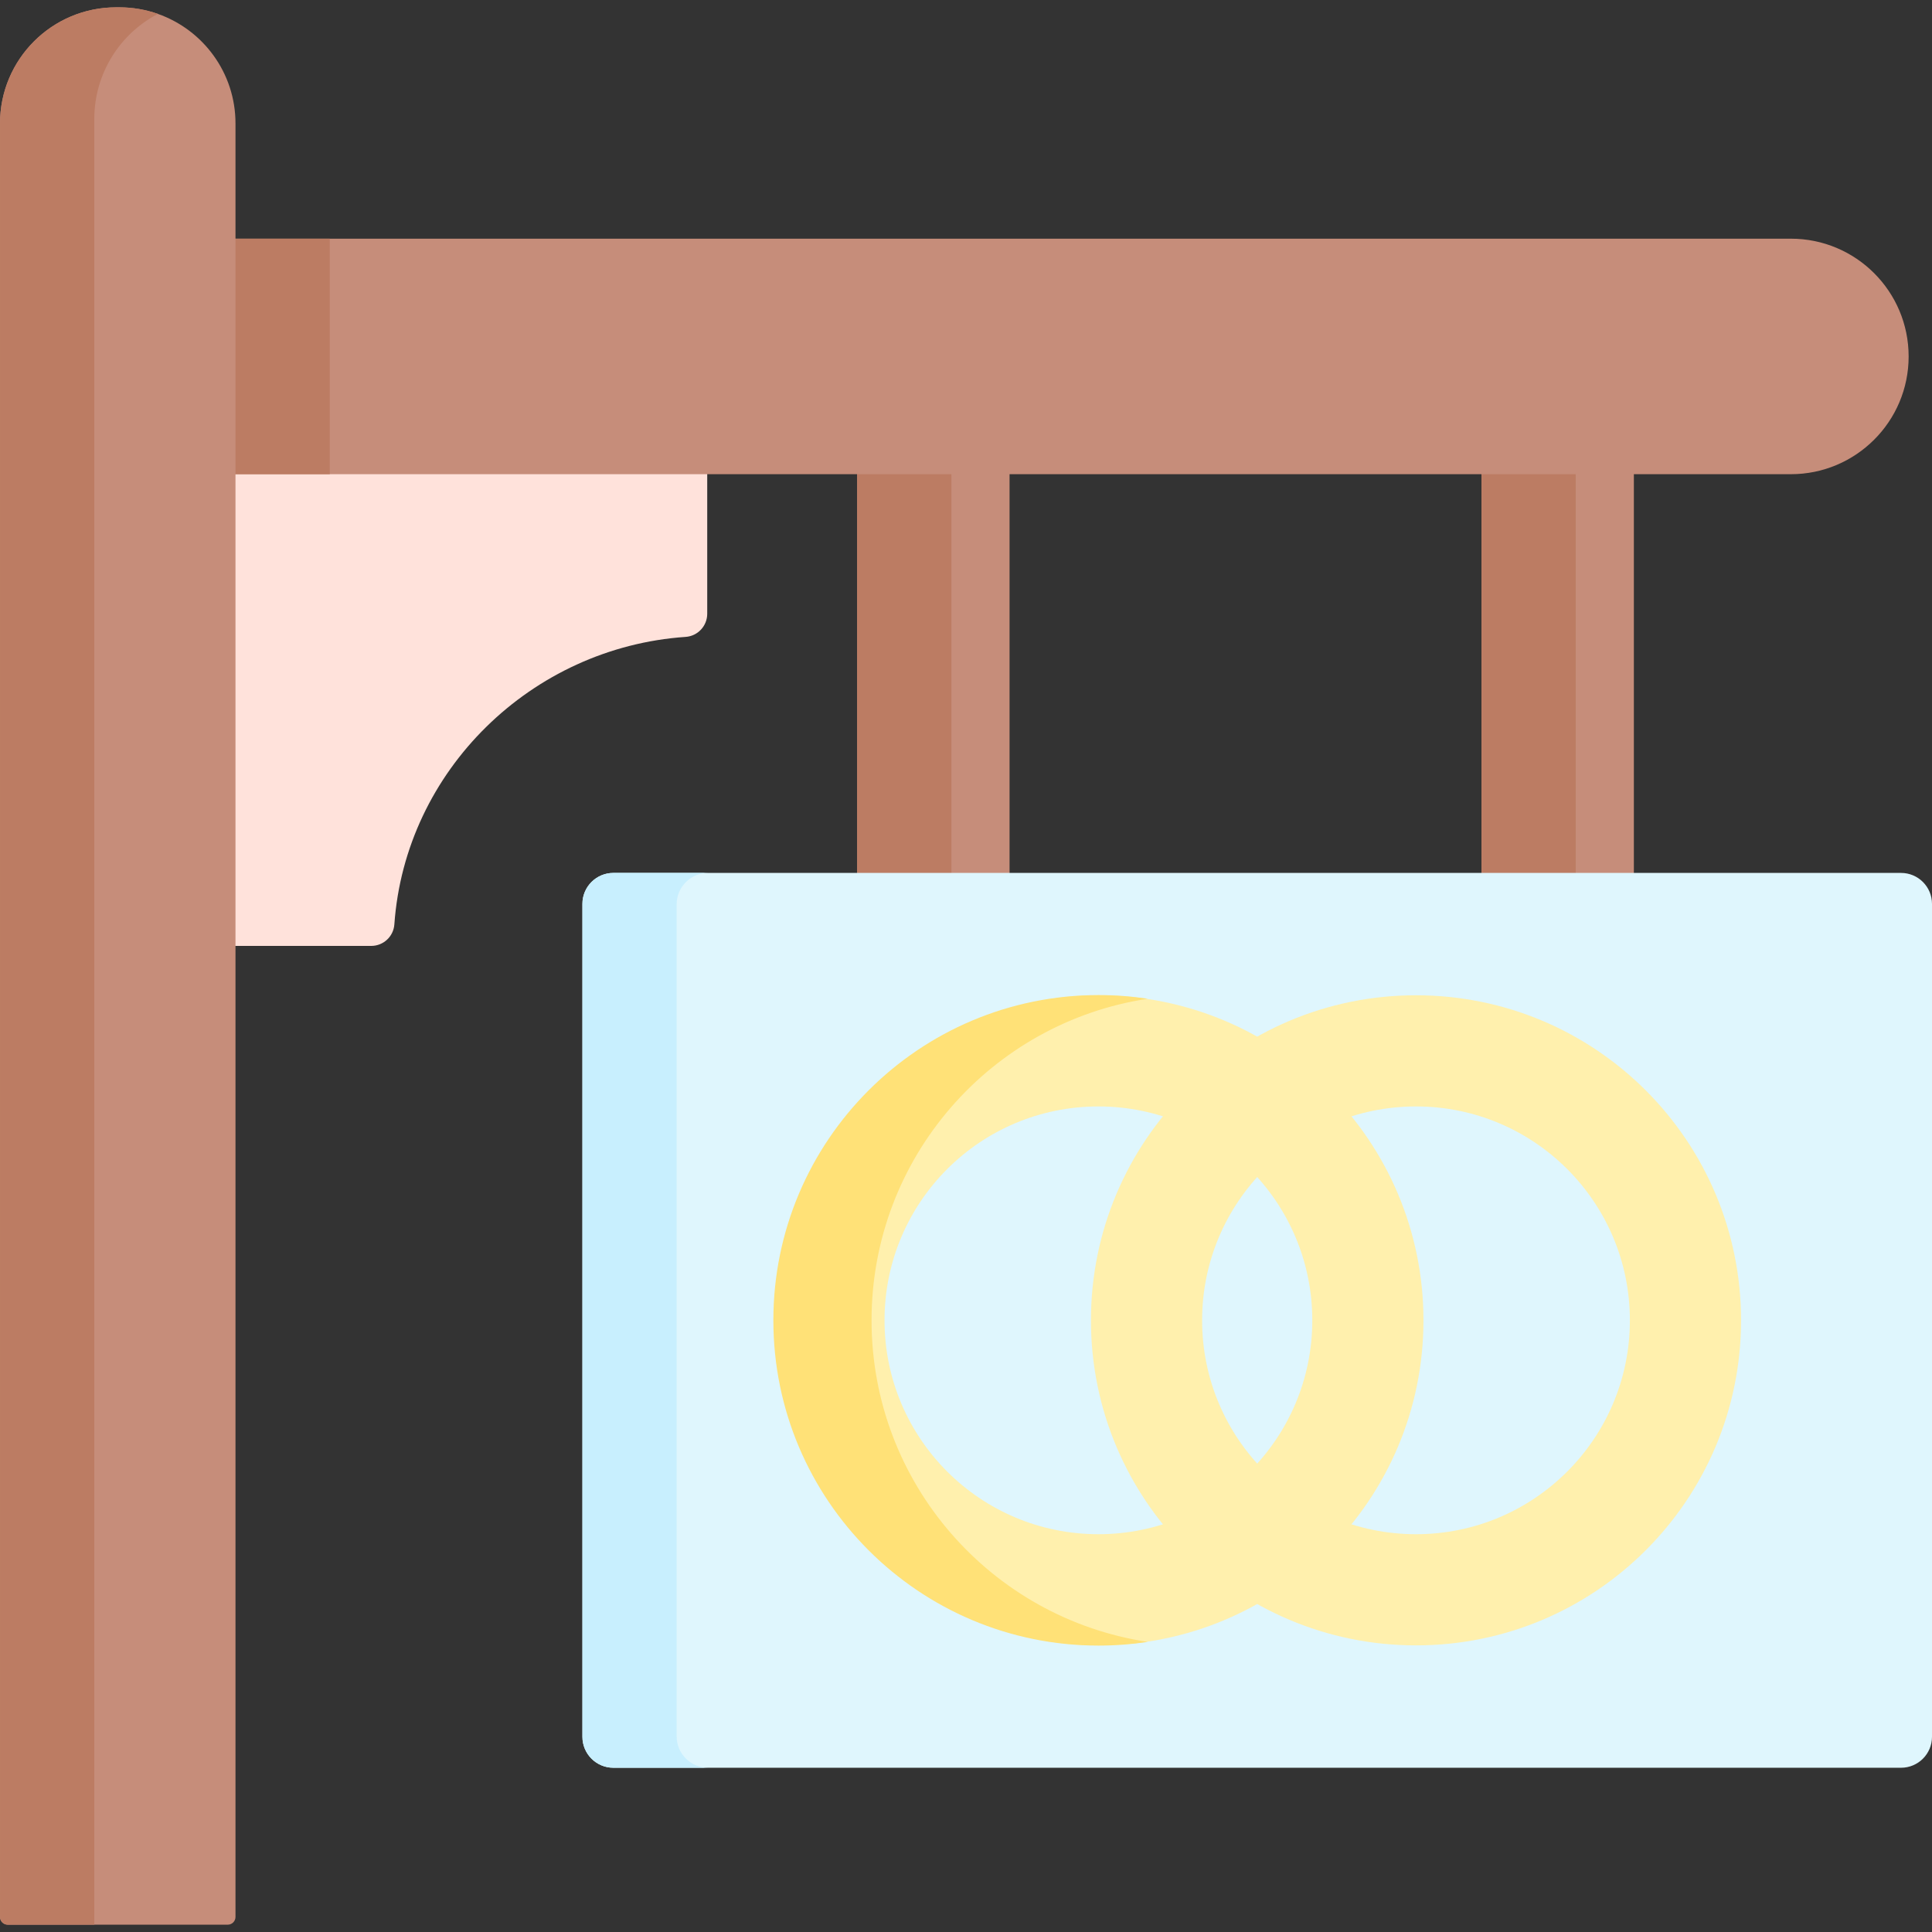<svg id="Capa_1" enable-background="new 0 0 498.98 498.98" height="512" viewBox="0 0 498.98 498.98" width="512" xmlns="http://www.w3.org/2000/svg"><rect x="0" y="0" width="498.98" height="498.98" fill="#333333" stroke="none"/><g><path d="m382.62 106.91h39.36v137.39h-39.36z" fill="#c68d7a"/><path d="m221.38 102.08h39.36v137.39h-39.36z" fill="#c68d7a"/><path d="m382.62 106.91h24.34v137.39h-24.34z" fill="#bc7c63"/><path d="m221.38 102.08h24.34v137.39h-24.34z" fill="#bc7c63"/><path d="m95.875 244.301h-49.899v-136.68h136.68v50.893c0 3.146-2.431 5.761-5.569 5.977-39.825 2.731-72.434 34.501-75.236 74.253-.221 3.133-2.835 5.557-5.976 5.557z" fill="#ffe2db"/><path d="m492.946 92.058c0 8.404-3.406 16.007-8.911 21.502-5.505 5.505-13.108 8.911-21.502 8.911h-432.118v-58.372c0-1.359 1.095-2.453 2.443-2.453h429.675c16.788-.001 30.413 13.614 30.413 30.412z" fill="#c68d7a"/><path d="m44.976 61.645h40.197v60.826h-40.197z" fill="#bc7c63"/><path d="m60.82 31.89v463.2c0 1.1-.89 2-2 2h-56.82c-1.11 0-2-.9-2-2v-463.2c0-16.57 13.43-30 30-30h.82c3.49 0 6.85.6 9.96 1.7 11.67 4.1 20.04 15.22 20.04 28.3z" fill="#c68d7a"/><path d="m24.35 30.78v466.01c0 .1.01.2.02.3h-22.37c-1.11 0-2-.9-2-2v-463.2c0-16.57 13.43-30 30-30h.82c3.49 0 6.85.6 9.96 1.7-9.76 5.08-16.43 15.34-16.43 27.19z" fill="#bc7c63"/><path d="m498.98 233.45v215.11c0 4.42-3.58 8-8 8h-332.56c-4.42 0-8-3.58-8-8v-215.11c0-4.42 3.58-8 8-8h332.56c4.42 0 8 3.58 8 8z" fill="#dff6fd"/><path d="m182.87 456.56h-24.45c-4.42 0-8-3.58-8-8v-215.11c0-4.42 3.58-8 8-8h24.45c-4.47 0-8.11 3.63-8.11 8.11v214.89c0 4.48 3.64 8.11 8.11 8.11z" fill="#c8effe"/><path d="m283.688 257.052c-46.365 0-69.751 37.586-69.751 83.951s23.387 83.951 69.751 83.951 83.951-37.586 83.951-83.951-37.586-83.951-83.951-83.951zm0 139.191c-30.508 0-55.24-24.732-55.24-55.24s24.732-55.24 55.24-55.24 55.24 24.732 55.24 55.24-24.731 55.24-55.24 55.24z" fill="#fff0ad"/><path d="m225.098 341.003c0-42.078 30.95-76.933 71.324-83.05-4.139-.629-8.369-.954-12.68-.954-46.389 0-84.004 37.614-84.004 84.004 0 46.399 37.615 84.004 84.004 84.004 4.311 0 8.541-.325 12.68-.953-40.374-6.108-71.324-40.963-71.324-83.051z" fill="#ffe177"/><path d="m365.712 257.052c-46.365 0-83.951 37.586-83.951 83.951s37.586 83.951 83.951 83.951 83.951-37.586 83.951-83.951-37.587-83.951-83.951-83.951zm0 139.191c-30.508 0-55.24-24.732-55.24-55.24s24.732-55.24 55.24-55.24 55.24 24.732 55.24 55.24c-.001 30.508-24.732 55.24-55.24 55.24z" fill="#fff0ad"/></g></svg>